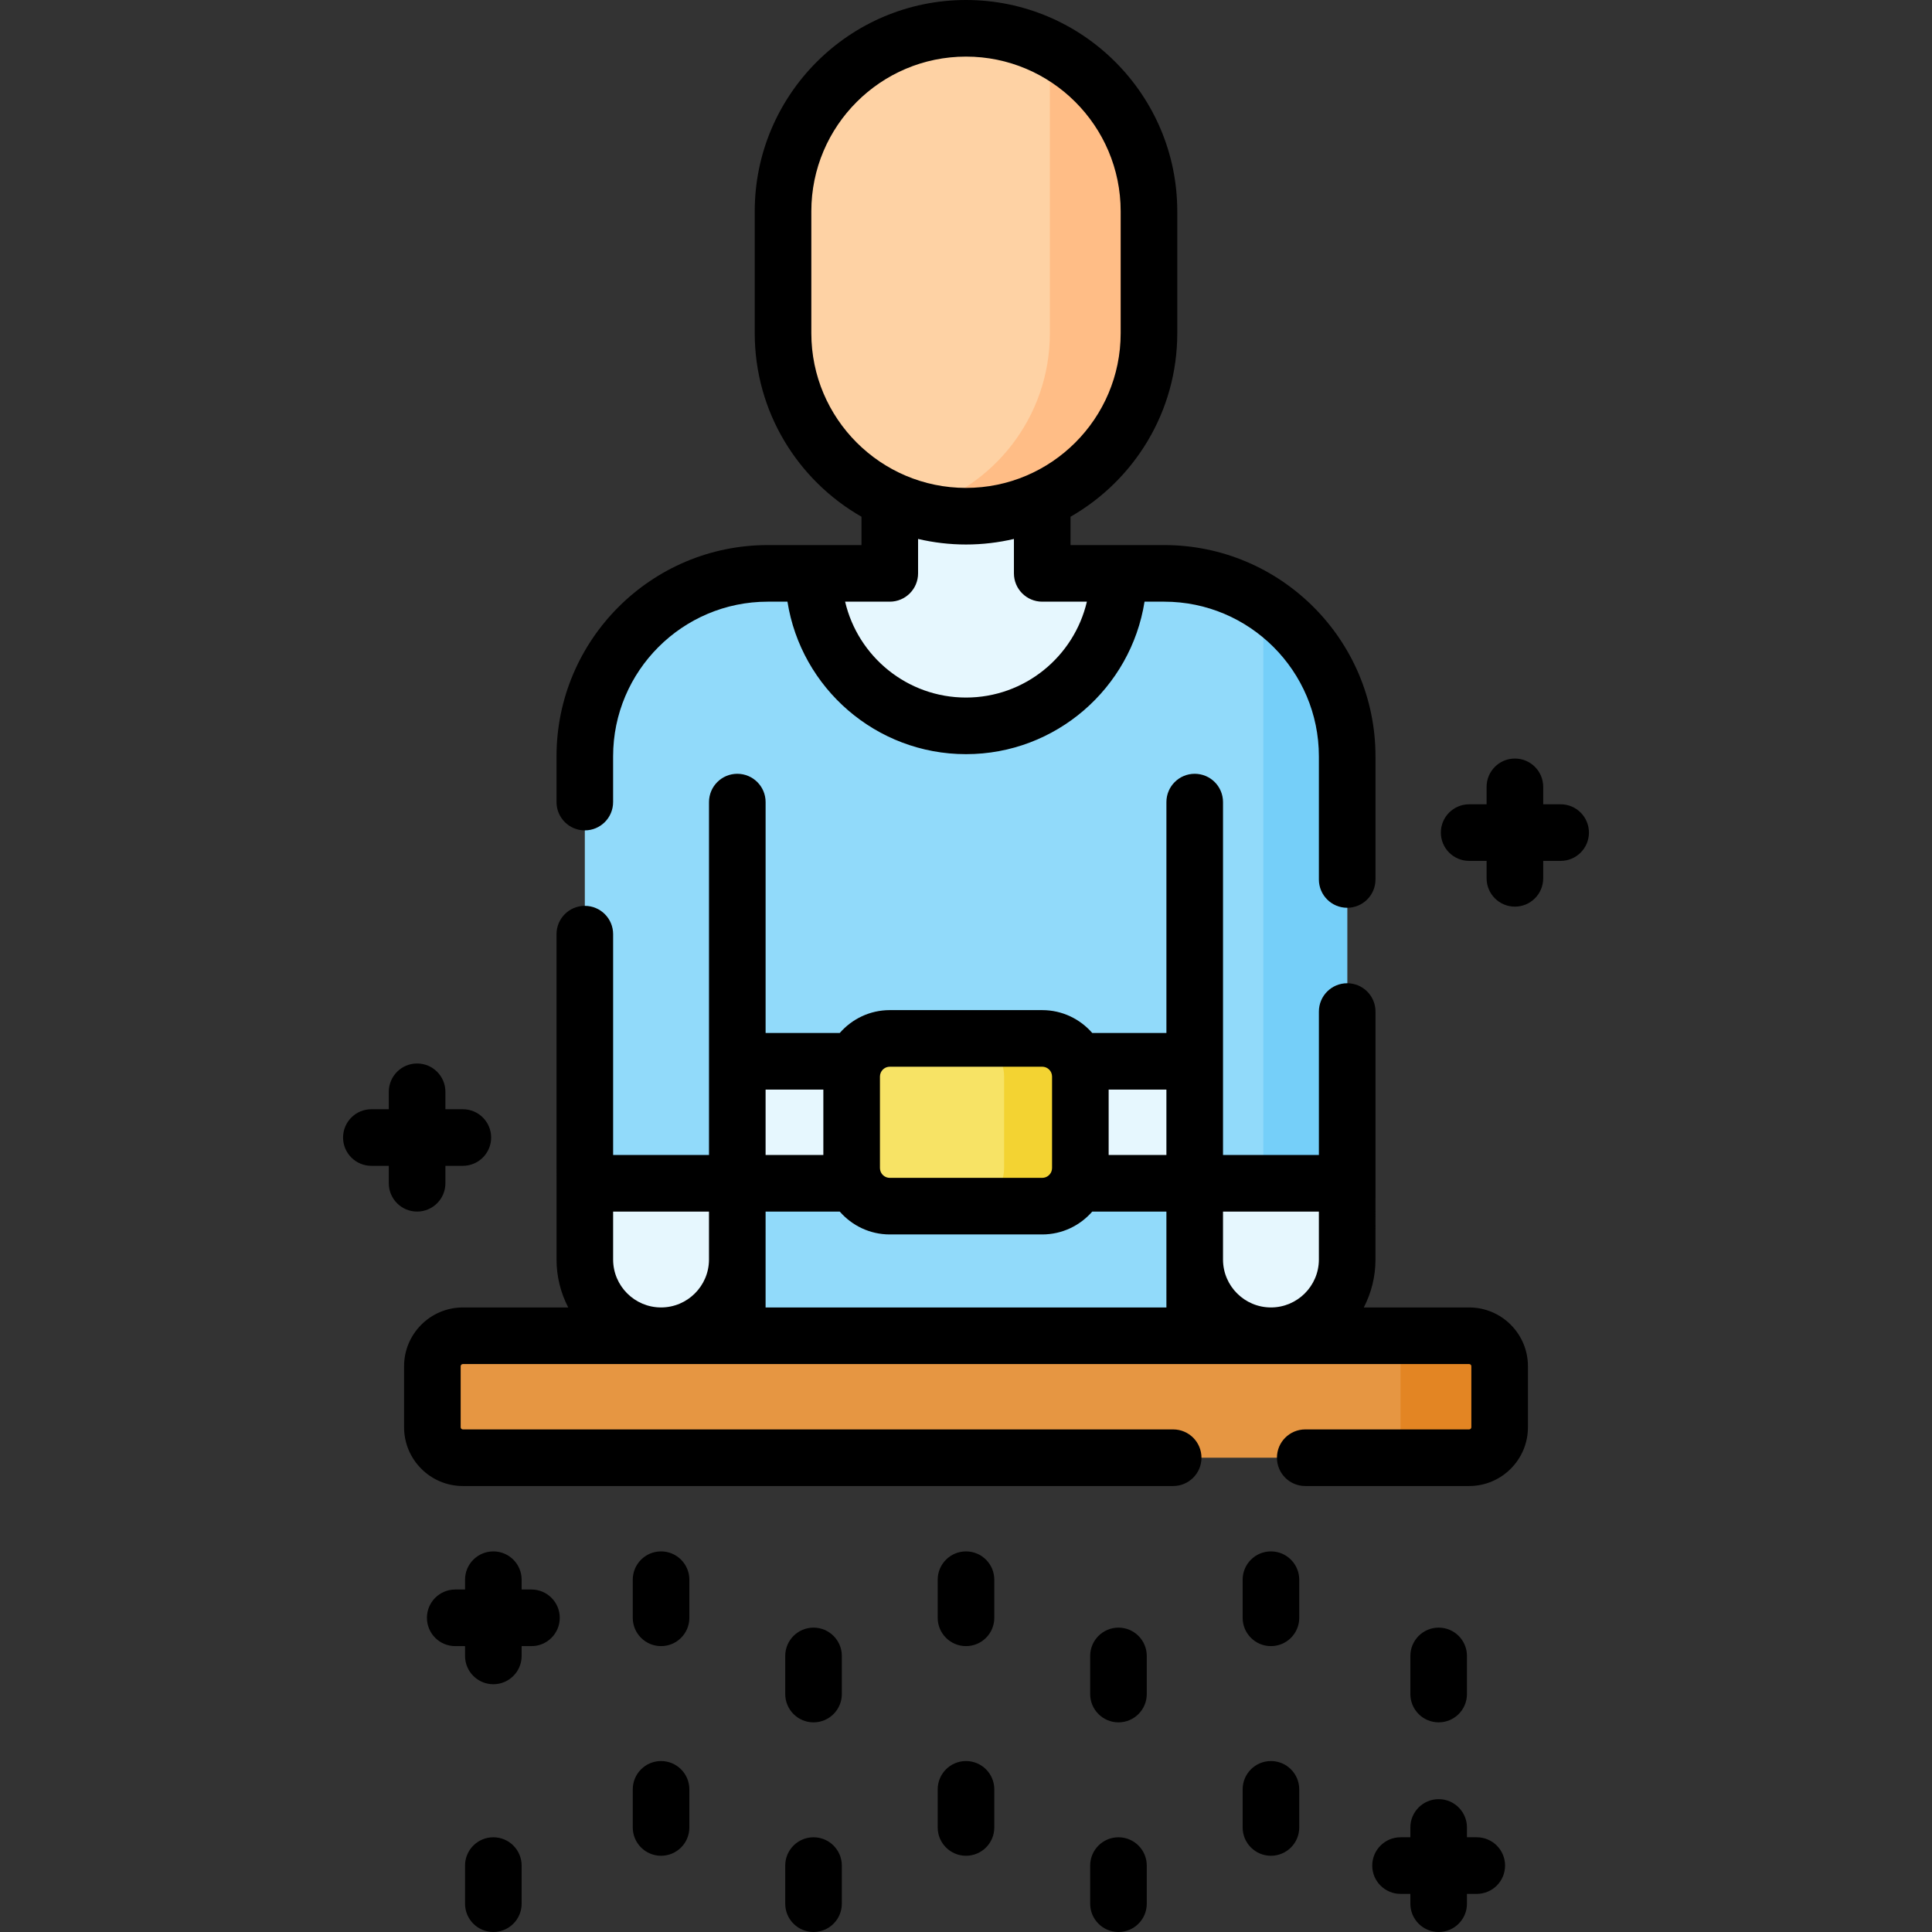 <svg id="Capa_1" enable-background="new 0 0 512 512" height="512" viewBox="0 0 512 512" width="512" xmlns="http://www.w3.org/2000/svg"><rect x="0" y="0" width="512" height="512" fill="#333333" stroke="none"/><g><g><path d="m276.203 151.953v-20.203h-40.406v20.203h-32.325c-26.779 0-48.488 21.709-48.488 48.488v113.138h40.407v40.407h121.219v-40.407h40.407v-113.138c0-26.779-21.709-48.488-48.488-48.488z" fill="#91dafa"/></g><g><path d="m334.793 159.692v153.887h22.224v-113.138c-.001-17.097-8.857-32.115-22.224-40.749z" fill="#75cff9"/></g><g><path d="m256 192.36c22.316 0 40.406-18.091 40.406-40.407h-20.203v-20.203h-40.406v20.203h-20.203c-.001 22.316 18.09 40.407 40.406 40.407z" fill="#e6f7fe"/></g><g><path d="m195.39 333.783c0 11.158-9.045 20.203-20.203 20.203s-20.203-9.045-20.203-20.203v-20.203h40.407v20.203z" fill="#e6f7fe"/></g><g><path d="m195.39 281.254h121.22v32.325h-121.22z" fill="#e6f7fe"/></g><g><path d="m225.695 309.539v-24.244c0-5.579 4.523-10.102 10.102-10.102h40.406c5.579 0 10.102 4.523 10.102 10.102v24.244c0 5.579-4.523 10.102-10.102 10.102h-40.406c-5.579-.001-10.102-4.523-10.102-10.102z" fill="#f7e365"/></g><g><path d="m276.203 275.193h-20.203c5.579 0 10.102 4.523 10.102 10.102v24.244c0 5.579-4.523 10.102-10.102 10.102h20.203c5.579 0 10.102-4.523 10.102-10.102v-24.244c0-5.579-4.523-10.102-10.102-10.102z" fill="#f3d332"/></g><g><path d="m316.61 333.783c0 11.158 9.045 20.203 20.203 20.203s20.203-9.045 20.203-20.203v-20.203h-40.406z" fill="#e6f7fe"/></g><g><path d="m207.512 88.313c0 26.779 21.709 48.488 48.488 48.488 26.779 0 48.488-21.709 48.488-48.488v-32.325c0-26.779-21.709-48.488-48.488-48.488-26.779 0-48.488 21.709-48.488 48.488z" fill="#fed2a4"/></g><g><path d="m278.224 12.897v75.416c0 22.226-14.96 40.946-35.356 46.673 4.178 1.173 8.579 1.815 13.132 1.815 26.779 0 48.488-21.709 48.488-48.488v-32.325c0-18.767-10.668-35.031-26.264-43.091z" fill="#ffbd86"/></g><g><path d="m389.341 386.311h-266.682c-4.463 0-8.081-3.618-8.081-8.081v-16.163c0-4.463 3.618-8.081 8.081-8.081h266.683c4.463 0 8.081 3.618 8.081 8.081v16.163c0 4.463-3.618 8.081-8.082 8.081z" fill="#e69642"/></g><g><path d="m389.341 386.311h-18.183v-32.325h18.183c4.463 0 8.081 3.618 8.081 8.081v16.163c.001 4.463-3.617 8.081-8.081 8.081z" fill="#e38523"/></g><g><path d="m154.98 220.06c4.143 0 7.5-3.358 7.5-7.5v-12.12c0-22.602 18.388-40.99 40.989-40.99h5.215c3.609 22.867 23.45 40.41 47.315 40.41s43.706-17.543 47.315-40.41h5.215c22.602 0 40.989 18.388 40.989 40.99v32.63c0 4.142 3.357 7.5 7.5 7.5s7.5-3.358 7.5-7.5v-32.63c0-30.873-25.116-55.99-55.989-55.99h-24.829v-7.512c16.88-9.654 28.288-27.826 28.288-48.625v-32.325c0-30.872-25.116-55.988-55.988-55.988s-55.988 25.116-55.988 55.988v32.325c0 20.798 11.409 38.971 28.288 48.625v7.512h-24.83c-30.873 0-55.989 25.117-55.989 55.99v12.12c-.001 4.142 3.357 7.5 7.499 7.5zm60.032-131.747v-32.325c0-22.601 18.387-40.988 40.988-40.988s40.988 18.387 40.988 40.988v32.325c0 22.601-18.388 40.988-40.988 40.988s-40.988-18.387-40.988-40.988zm20.788 71.137c4.143 0 7.5-3.358 7.5-7.5v-9.12c4.084.951 8.331 1.471 12.7 1.471s8.617-.519 12.7-1.471v9.12c0 4.142 3.357 7.5 7.5 7.5h11.834c-3.403 14.543-16.469 25.41-32.034 25.41s-28.631-10.867-32.034-25.41z"/><path d="m389.34 346.49h-27.922c1.976-3.809 3.099-8.128 3.099-12.708l.003-65.713c0-4.142-3.357-7.5-7.5-7.5s-7.5 3.358-7.5 7.5v38.009h-25.41v-93.516c0-4.142-3.357-7.5-7.5-7.5s-7.5 3.358-7.5 7.5v61.191h-19.648c-3.229-3.705-7.969-6.061-13.258-6.061h-40.406c-5.289 0-10.029 2.356-13.258 6.061h-19.648v-61.191c0-4.142-3.357-7.5-7.5-7.5s-7.5 3.358-7.5 7.5v93.516h-25.41v-58.518c0-4.142-3.357-7.5-7.5-7.5s-7.5 3.358-7.5 7.5l.003 86.223c0 4.579 1.124 8.898 3.099 12.708h-27.924c-8.591 0-15.58 6.989-15.58 15.58v16.16c0 8.591 6.989 15.58 15.58 15.58h188.24c4.143 0 7.5-3.358 7.5-7.5s-3.357-7.5-7.5-7.5h-188.24c-.32 0-.58-.26-.58-.58v-16.16c0-.325.255-.58.58-.58h266.68c.325 0 .58.254.58.58v16.16c0 .32-.26.58-.58.58h-43.44c-4.143 0-7.5 3.358-7.5 7.5s3.357 7.5 7.5 7.5h43.439c8.591 0 15.58-6.989 15.58-15.58v-16.16c.001-8.592-6.988-15.581-15.579-15.581zm-226.857-25.41h25.406v12.722c-.011 6.995-5.705 12.684-12.703 12.684-7.005 0-12.703-5.699-12.703-12.703zm40.408-.001h19.648c3.229 3.705 7.969 6.061 13.258 6.061h40.406c5.289 0 10.029-2.356 13.258-6.061h19.648l.001 25.411h-106.22zm146.626.001v12.703c0 7.004-5.698 12.703-12.703 12.703-6.998 0-12.693-5.688-12.703-12.684v-12.722zm-40.408-15.001h-15.305v-17.325h15.305zm-32.906-23.386c1.066 0 1.981.646 2.383 1.565.005.012.011.023.017.035.129.309.202.647.202 1.003v24.244c0 .355-.072.693-.202 1.001-.006.013-.013.026-.019.039-.402.917-1.317 1.561-2.381 1.561h-40.406c-1.064 0-1.978-.643-2.381-1.56-.006-.014-.013-.027-.019-.04-.129-.308-.201-.646-.201-1.001v-24.244c0-.355.073-.693.202-1.002.005-.012.012-.024.017-.036.402-.919 1.317-1.564 2.383-1.564h40.405zm-58.008 6.061v17.325h-15.305v-17.325z"/><path d="m215.594 431.339c-4.143 0-7.5 3.358-7.5 7.5v10.102c0 4.142 3.357 7.5 7.5 7.5s7.5-3.358 7.5-7.5v-10.102c0-4.142-3.358-7.5-7.5-7.5z"/><path d="m256 411.136c-4.143 0-7.5 3.358-7.5 7.5v10.102c0 4.142 3.357 7.5 7.5 7.5s7.5-3.358 7.5-7.5v-10.102c0-4.142-3.357-7.5-7.5-7.5z"/><path d="m336.813 411.136c-4.143 0-7.5 3.358-7.5 7.5v10.102c0 4.142 3.357 7.5 7.5 7.5s7.5-3.358 7.5-7.5v-10.102c0-4.142-3.357-7.5-7.5-7.5z"/><path d="m175.187 411.136c-4.143 0-7.5 3.358-7.5 7.5v10.102c0 4.142 3.357 7.5 7.5 7.5s7.5-3.358 7.5-7.5v-10.102c0-4.142-3.358-7.5-7.5-7.5z"/><path d="m296.406 431.339c-4.143 0-7.5 3.358-7.5 7.5v10.102c0 4.142 3.357 7.5 7.5 7.5s7.5-3.358 7.5-7.5v-10.102c0-4.142-3.357-7.5-7.5-7.5z"/><path d="m381.26 456.441c4.143 0 7.5-3.358 7.5-7.5v-10.102c0-4.142-3.357-7.5-7.5-7.5s-7.5 3.358-7.5 7.5v10.102c0 4.142 3.357 7.5 7.5 7.5z"/><path d="m215.594 486.898c-4.143 0-7.5 3.358-7.5 7.5v10.102c0 4.142 3.357 7.5 7.5 7.5s7.5-3.358 7.5-7.5v-10.102c0-4.142-3.358-7.5-7.5-7.5z"/><path d="m130.74 486.898c-4.143 0-7.5 3.358-7.5 7.5v10.102c0 4.142 3.357 7.5 7.5 7.5s7.5-3.358 7.5-7.5v-10.102c0-4.142-3.357-7.5-7.5-7.5z"/><path d="m256 466.695c-4.143 0-7.5 3.358-7.5 7.5v10.102c0 4.142 3.357 7.5 7.5 7.5s7.5-3.358 7.5-7.5v-10.102c0-4.142-3.357-7.5-7.5-7.5z"/><path d="m336.813 466.695c-4.143 0-7.5 3.358-7.5 7.5v10.102c0 4.142 3.357 7.5 7.5 7.5s7.5-3.358 7.5-7.5v-10.102c0-4.142-3.357-7.5-7.5-7.5z"/><path d="m175.187 466.695c-4.143 0-7.5 3.358-7.5 7.5v10.102c0 4.142 3.357 7.5 7.5 7.5s7.5-3.358 7.5-7.5v-10.102c0-4.142-3.358-7.5-7.5-7.5z"/><path d="m296.406 486.898c-4.143 0-7.5 3.358-7.5 7.5v10.102c0 4.142 3.357 7.5 7.5 7.5s7.5-3.358 7.5-7.5v-10.102c0-4.142-3.357-7.5-7.5-7.5z"/><path d="m391.361 486.898h-2.602v-2.602c0-4.142-3.357-7.5-7.5-7.5s-7.5 3.358-7.5 7.5v2.602h-2.602c-4.143 0-7.5 3.358-7.5 7.5s3.357 7.5 7.5 7.5h2.602v2.602c0 4.142 3.357 7.5 7.5 7.5s7.5-3.358 7.5-7.5v-2.602h2.602c4.143 0 7.5-3.358 7.5-7.5s-3.357-7.5-7.5-7.5z"/><path d="m140.842 421.238h-2.602v-2.602c0-4.142-3.357-7.5-7.5-7.5s-7.5 3.358-7.5 7.5v2.602h-2.602c-4.143 0-7.5 3.358-7.5 7.5s3.357 7.5 7.5 7.5h2.602v2.602c0 4.142 3.357 7.5 7.5 7.5s7.5-3.358 7.5-7.5v-2.602h2.602c4.143 0 7.5-3.358 7.5-7.5s-3.358-7.5-7.5-7.5z"/><path d="m118.036 313.579v-4.622h4.622c4.143 0 7.5-3.358 7.5-7.5s-3.357-7.5-7.5-7.5h-4.622v-4.622c0-4.142-3.357-7.5-7.5-7.5s-7.5 3.358-7.5 7.5v4.622h-4.621c-4.143 0-7.5 3.358-7.5 7.5s3.357 7.5 7.5 7.5h4.621v4.622c0 4.142 3.357 7.5 7.5 7.5s7.5-3.358 7.5-7.5z"/><path d="m413.585 213.145h-4.621v-4.622c0-4.142-3.357-7.5-7.5-7.5s-7.5 3.358-7.5 7.5v4.622h-4.622c-4.143 0-7.5 3.358-7.5 7.5s3.357 7.5 7.5 7.5h4.622v4.622c0 4.142 3.357 7.5 7.5 7.5s7.5-3.358 7.5-7.5v-4.622h4.621c4.143 0 7.5-3.358 7.5-7.5s-3.357-7.5-7.5-7.5z"/></g></g></svg>